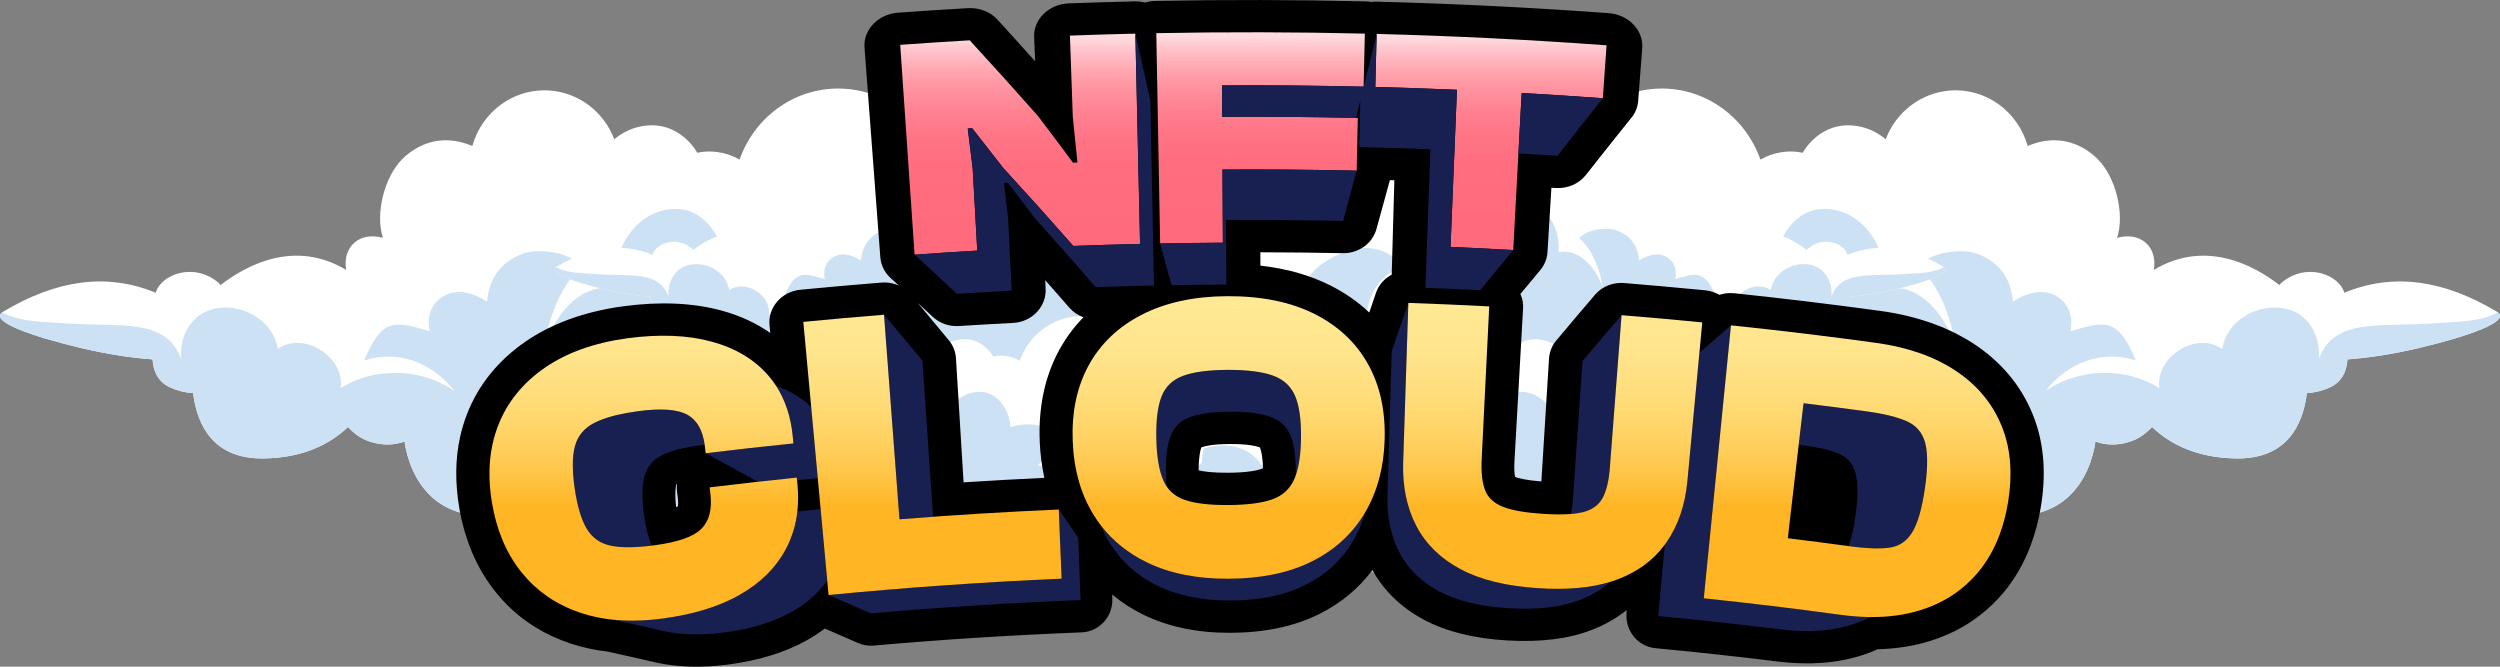 <svg width="180" height="48" viewBox="0 0 180 48" fill="none" xmlns="http://www.w3.org/2000/svg">
<rect x="0" y="0" width="180" height="48" fill="#808080" stroke="none"/>
<g clip-path="url(#clip0_1_33)">
<path d="M5.818 25.052C7.785 25.518 9.504 25.768 10.984 25.876C11.033 26.677 11.345 27.491 12.277 27.905C12.792 28.137 13.342 28.272 13.904 28.304C14.192 30.616 15.354 33.053 18.981 33.008C21.9 32.968 23.812 31.928 25.054 30.742C25.501 31.225 26.03 31.607 26.666 31.807C27.625 32.107 28.452 32.035 29.134 31.787C29.149 31.933 29.168 32.076 29.196 32.219C29.822 35.199 32.038 38.056 37.091 36.844C39.139 36.351 40.319 35.138 40.999 33.868C41.893 35.212 43.442 36.356 46.058 36.823C48.588 37.271 50.544 36.419 52.022 35.122C52.142 35.923 52.525 36.658 53.106 37.206C53.687 37.755 54.433 38.084 55.221 38.141C55.903 38.189 56.583 38.032 57.178 37.687C57.773 37.342 58.256 36.826 58.567 36.202C64.239 38.715 68.433 33.748 68.242 31.376C68.938 32.259 71.295 32.312 72.652 31.666C73.064 31.473 73.423 31.171 73.72 30.812C74.631 31.263 75.617 31.532 76.626 31.602C81.004 31.915 84.799 28.532 85.104 24.046C85.163 23.191 85.089 22.332 84.885 21.501C84.076 18.171 81.254 15.605 77.731 15.354C76.537 15.268 75.34 15.459 74.228 15.914C73.477 14.646 71.877 12.786 68.759 12.216C68.388 12.147 68.011 12.11 67.634 12.106C66.822 9.008 64.169 6.63 60.871 6.394C57.426 6.148 54.364 8.316 53.25 11.49C52.769 11.214 52.242 11.032 51.696 10.954C51.125 10.871 50.632 10.903 50.211 11.002C49.707 10.156 48.928 9.478 48.003 9.184C46.716 8.783 45.257 9.149 44.23 10.03C43.858 9.052 43.224 8.202 42.399 7.58C41.575 6.959 40.595 6.59 39.574 6.517C36.985 6.332 34.696 8.05 34.008 10.511C31.739 9.547 29.986 10.446 28.97 11.45C27.675 12.732 27.001 15.396 27.57 17.125C25.939 16.661 24.634 17.72 24.925 19.435C21.262 17.23 17.777 19.052 15.879 20.525C15.853 20.488 15.825 20.451 15.796 20.413C13.96 18.803 11.564 19.791 11.213 21.076C7.565 19.582 3.956 20.22 0.225 22.442C0.202 22.456 0.182 22.471 0.161 22.485C-0.762 23.157 2.36 24.232 5.818 25.052Z" fill="white"/>
<path d="M5.818 25.052C7.785 25.518 9.504 25.768 10.984 25.876C11.033 26.677 11.345 27.491 12.277 27.905C12.791 28.137 13.342 28.272 13.904 28.304C14.192 30.616 15.353 33.053 18.981 33.008C21.899 32.968 23.812 31.928 25.053 30.742C25.501 31.225 26.03 31.607 26.666 31.807C27.625 32.107 28.452 32.035 29.134 31.787C29.149 31.933 29.168 32.076 29.196 32.219C29.822 35.199 32.037 38.056 37.091 36.844C39.139 36.35 40.319 35.138 40.999 33.868C41.893 35.212 43.442 36.356 46.058 36.823C48.587 37.271 50.544 36.419 52.022 35.122C52.142 35.923 52.525 36.658 53.106 37.206C53.687 37.754 54.433 38.084 55.221 38.141C55.903 38.189 56.583 38.032 57.178 37.687C57.773 37.342 58.256 36.826 58.566 36.202C64.239 38.715 68.433 33.748 68.242 31.376C68.938 32.259 71.295 32.312 72.652 31.666C73.064 31.473 73.423 31.171 73.72 30.812C74.63 31.263 75.617 31.532 76.626 31.602C81.004 31.915 84.799 28.532 85.104 24.046C85.163 23.191 85.089 22.332 84.885 21.501C82.249 20.811 79.297 20.976 77.493 24.724C76.228 22.195 73.927 22.487 73.297 24.228C72.246 22.471 70.369 21.142 67.803 20.476C65.188 19.793 63.238 21.07 61.918 22.339L62.019 22.376C66.662 24.067 66.258 28.751 66.258 28.751C66.258 28.751 64.537 24.065 55.304 23.482C55.304 23.482 56.696 21.609 59.745 21.855C59.221 21.027 58.526 20.327 57.71 19.802C56.895 19.278 55.977 18.942 55.022 18.818C54.069 18.697 53.102 18.789 52.188 19.088C52.17 18.824 52.134 18.562 52.082 18.302C51.748 16.712 50.552 15.191 48.97 15.055C46.318 14.824 44.006 17.393 44.291 20.782C44.291 20.782 41.253 19.851 39.251 24.701C39.251 24.701 39.695 21.142 41.916 19.145C40.666 17.949 38.494 17.965 37.686 18.254C35.815 18.928 35.188 20.336 35.066 21.722C35.066 21.722 33.465 20.572 32.118 21.225C30.428 22.043 30.941 23.856 30.941 23.856C28.551 23.158 27.55 22.732 26.223 25.954C28.636 25.174 31.11 26.076 32.714 28.146C30.329 26.496 26.999 26.406 24.53 27.931C24.825 25.665 21.813 23.808 19.997 25.134C19.706 23.093 17.48 21.827 15.505 22.21C13.908 22.524 12.913 24.003 13.046 25.831C11.883 22.831 8.731 23.589 4.581 23.266C3.182 23.157 1.434 23.208 0.163 22.485C-0.762 23.156 2.359 24.232 5.818 25.052Z" fill="#CCE1F4"/>
<path d="M174.181 25.052C172.215 25.518 170.496 25.768 169.016 25.876C168.966 26.677 168.655 27.491 167.723 27.905C167.208 28.137 166.657 28.272 166.096 28.304C165.808 30.616 164.646 33.053 161.018 33.008C158.1 32.968 156.188 31.928 154.946 30.742C154.499 31.225 153.969 31.607 153.333 31.807C152.375 32.107 151.547 32.035 150.865 31.787C150.85 31.933 150.832 32.076 150.804 32.219C150.178 35.199 147.962 38.056 142.909 36.844C140.861 36.351 139.68 35.138 139 33.868C138.107 35.212 136.558 36.356 133.942 36.823C131.412 37.271 129.455 36.419 127.978 35.122C127.858 35.923 127.475 36.658 126.894 37.206C126.312 37.755 125.567 38.084 124.778 38.141C124.097 38.189 123.416 38.032 122.822 37.687C122.227 37.342 121.744 36.826 121.433 36.202C115.761 38.715 111.567 33.748 111.758 31.376C111.061 32.259 108.705 32.312 107.348 31.666C106.936 31.473 106.577 31.171 106.279 30.812C105.369 31.263 104.383 31.532 103.374 31.602C98.996 31.915 95.2 28.532 94.896 24.046C94.837 23.191 94.911 22.332 95.115 21.501C95.924 18.171 98.746 15.605 102.269 15.354C103.462 15.268 104.66 15.459 105.771 15.914C106.523 14.646 108.122 12.786 111.24 12.216C111.612 12.147 111.988 12.11 112.366 12.106C113.178 9.008 115.831 6.63 119.129 6.394C122.573 6.148 125.636 8.316 126.749 11.49C127.231 11.214 127.758 11.032 128.304 10.954C128.875 10.871 129.367 10.903 129.788 11.002C130.292 10.156 131.072 9.478 131.996 9.184C133.284 8.783 134.743 9.149 135.769 10.03C136.141 9.052 136.776 8.202 137.6 7.58C138.425 6.959 139.405 6.59 140.426 6.517C143.015 6.332 145.303 8.05 145.991 10.511C148.261 9.547 150.013 10.446 151.029 11.45C152.325 12.732 152.998 15.396 152.429 17.125C154.061 16.661 155.366 17.72 155.074 19.435C158.737 17.23 162.222 19.052 164.12 20.525C164.146 20.488 164.175 20.451 164.204 20.413C166.039 18.803 168.435 19.791 168.786 21.076C172.434 19.582 176.043 20.22 179.775 22.442C179.798 22.456 179.818 22.471 179.838 22.485C180.762 23.157 177.64 24.232 174.181 25.052Z" fill="white"/>
<path d="M174.181 25.052C172.215 25.518 170.496 25.768 169.016 25.876C168.966 26.677 168.655 27.491 167.723 27.905C167.208 28.137 166.657 28.272 166.096 28.304C165.808 30.616 164.646 33.053 161.018 33.008C158.1 32.968 156.188 31.928 154.946 30.742C154.499 31.225 153.969 31.607 153.333 31.807C152.375 32.107 151.547 32.035 150.865 31.787C150.85 31.933 150.832 32.076 150.804 32.219C150.178 35.199 147.962 38.056 142.909 36.844C140.861 36.35 139.68 35.138 139 33.868C138.107 35.212 136.558 36.356 133.942 36.823C131.412 37.271 129.455 36.419 127.978 35.122C127.858 35.923 127.475 36.658 126.894 37.206C126.312 37.754 125.567 38.084 124.778 38.141C124.097 38.189 123.416 38.032 122.822 37.687C122.227 37.342 121.744 36.826 121.433 36.202C115.761 38.715 111.567 33.748 111.758 31.376C111.061 32.259 108.705 32.312 107.348 31.666C106.936 31.473 106.577 31.171 106.279 30.812C105.369 31.263 104.383 31.532 103.374 31.602C98.996 31.915 95.2 28.532 94.896 24.046C94.837 23.191 94.911 22.332 95.115 21.501C97.751 20.811 100.702 20.976 102.508 24.724C103.773 22.195 106.074 22.487 106.704 24.228C107.755 22.471 109.632 21.142 112.198 20.476C114.812 19.793 116.763 21.07 118.083 22.339L117.982 22.376C113.339 24.067 113.743 28.751 113.743 28.751C113.743 28.751 115.464 24.065 124.697 23.482C124.697 23.482 123.305 21.609 120.256 21.855C120.781 21.027 121.475 20.327 122.291 19.802C123.106 19.278 124.024 18.942 124.979 18.818C125.932 18.697 126.898 18.789 127.813 19.088C127.831 18.824 127.867 18.562 127.919 18.302C128.253 16.712 129.449 15.191 131.031 15.055C133.683 14.824 135.994 17.393 135.71 20.782C135.71 20.782 138.747 19.851 140.75 24.701C140.75 24.701 140.306 21.142 138.085 19.145C139.334 17.949 141.507 17.965 142.314 18.254C144.186 18.928 144.813 20.336 144.935 21.722C144.935 21.722 146.536 20.572 147.883 21.225C149.573 22.043 149.059 23.856 149.059 23.856C151.45 23.158 152.451 22.732 153.778 25.954C151.365 25.174 148.89 26.076 147.286 28.146C149.672 26.496 153.002 26.406 155.471 27.931C155.176 25.665 158.187 23.808 160.004 25.134C160.295 23.093 162.521 21.827 164.496 22.21C166.093 22.524 167.088 24.003 166.955 25.831C168.118 22.831 171.269 23.589 175.42 23.266C176.818 23.157 178.566 23.208 179.838 22.485C180.762 23.156 177.64 24.232 174.181 25.052Z" fill="#CCE1F4"/>
<path d="M43.585 20.848C44.823 21.141 45.904 21.297 46.834 21.366C46.866 21.87 47.062 22.382 47.648 22.643C47.972 22.788 48.318 22.873 48.671 22.894C48.852 24.348 49.583 25.881 51.865 25.854C53.7 25.829 54.903 25.174 55.684 24.429C55.965 24.732 56.299 24.973 56.699 25.098C57.302 25.287 57.823 25.241 58.252 25.086C58.261 25.178 58.273 25.267 58.29 25.358C58.684 27.232 60.078 29.029 63.256 28.267C64.544 27.956 65.286 27.194 65.714 26.395C66.277 27.24 67.25 27.96 68.896 28.253C70.487 28.535 71.718 28 72.648 27.184C72.724 27.687 72.964 28.149 73.33 28.494C73.695 28.839 74.165 29.047 74.66 29.082C75.089 29.113 75.517 29.014 75.891 28.797C76.265 28.58 76.569 28.255 76.764 27.863C80.332 29.443 82.97 26.319 82.851 24.827C83.289 25.383 84.771 25.416 85.625 25.009C85.885 24.883 86.114 24.7 86.298 24.473C86.87 24.756 87.49 24.925 88.125 24.97C88.779 25.017 89.437 24.931 90.059 24.717C90.681 24.504 91.256 24.167 91.751 23.726C92.247 23.284 92.652 22.747 92.945 22.145C93.238 21.543 93.412 20.888 93.458 20.217C93.495 19.679 93.448 19.139 93.32 18.616C93.064 17.567 92.491 16.627 91.683 15.932C90.874 15.237 89.872 14.823 88.82 14.748C88.069 14.694 87.316 14.814 86.616 15.101C86.144 14.302 85.138 13.133 83.177 12.774C82.943 12.731 82.706 12.708 82.469 12.705C82.212 11.727 81.664 10.855 80.902 10.211C80.139 9.568 79.2 9.183 78.215 9.112C77.184 9.039 76.159 9.313 75.294 9.891C74.429 10.469 73.772 11.321 73.421 12.317C73.119 12.144 72.787 12.03 72.444 11.98C72.133 11.932 71.817 11.942 71.51 12.011C71.193 11.478 70.703 11.052 70.121 10.867C69.311 10.615 68.394 10.845 67.748 11.4C67.514 10.785 67.115 10.25 66.596 9.859C66.078 9.468 65.461 9.236 64.819 9.191C64.043 9.136 63.273 9.355 62.636 9.812C61.998 10.269 61.534 10.937 61.319 11.703C59.891 11.097 58.789 11.662 58.15 12.294C57.335 13.1 56.913 14.775 57.269 15.864C56.243 15.571 55.422 16.237 55.605 17.315C53.302 15.928 51.11 17.075 49.916 18.001C49.9 17.977 49.882 17.954 49.863 17.93C48.709 16.917 47.202 17.54 46.981 18.347C44.686 17.408 42.416 17.809 40.069 19.207C40.055 19.216 40.042 19.225 40.03 19.235C39.446 19.656 41.41 20.333 43.585 20.848Z" fill="white"/>
<path d="M43.586 20.848C44.823 21.141 45.904 21.297 46.835 21.366C46.867 21.87 47.062 22.382 47.648 22.642C47.972 22.788 48.319 22.873 48.672 22.894C48.853 24.348 49.584 25.881 51.865 25.854C53.701 25.829 54.904 25.174 55.685 24.429C55.966 24.732 56.299 24.973 56.7 25.098C57.303 25.287 57.823 25.241 58.252 25.086C58.261 25.178 58.273 25.267 58.291 25.358C58.684 27.232 60.078 29.029 63.256 28.267C64.545 27.956 65.287 27.194 65.715 26.395C66.277 27.24 67.25 27.959 68.897 28.253C70.488 28.535 71.718 28 72.648 27.184C72.724 27.687 72.965 28.149 73.33 28.494C73.696 28.839 74.165 29.047 74.661 29.082C75.089 29.113 75.517 29.014 75.892 28.797C76.266 28.58 76.569 28.255 76.765 27.863C80.332 29.443 82.971 26.319 82.851 24.827C83.289 25.383 84.771 25.416 85.626 25.009C85.885 24.883 86.115 24.7 86.298 24.473C86.871 24.756 87.491 24.925 88.125 24.969C88.78 25.016 89.437 24.931 90.059 24.717C90.682 24.504 91.257 24.167 91.752 23.726C92.247 23.284 92.653 22.747 92.946 22.145C93.238 21.543 93.413 20.888 93.458 20.217C93.495 19.679 93.449 19.139 93.32 18.616C91.663 18.182 89.806 18.286 88.67 20.643C87.875 19.052 86.427 19.236 86.031 20.331C85.37 19.228 84.189 18.39 82.576 17.971C80.931 17.542 79.704 18.345 78.874 19.142L78.937 19.165C81.856 20.228 81.602 23.174 81.602 23.174C81.602 23.174 80.52 20.227 74.712 19.861C74.712 19.861 75.588 18.683 77.505 18.838C77.175 18.317 76.739 17.877 76.226 17.547C75.713 17.217 75.135 17.006 74.534 16.928C73.936 16.851 73.327 16.909 72.752 17.098C72.741 16.932 72.718 16.766 72.686 16.603C72.475 15.603 71.723 14.646 70.728 14.561C69.06 14.415 67.606 16.032 67.785 18.163C67.785 18.163 65.874 17.578 64.615 20.628C64.615 20.628 64.894 18.39 66.292 17.134C65.506 16.381 64.14 16.391 63.632 16.573C62.454 16.996 62.06 17.883 61.982 18.754C61.982 18.754 60.975 18.031 60.128 18.442C59.065 18.956 59.388 20.096 59.388 20.096C57.884 19.657 57.255 19.39 56.42 21.416C57.938 20.926 59.494 21.492 60.503 22.795C59.003 21.757 56.908 21.7 55.355 22.66C55.541 21.234 53.646 20.067 52.504 20.899C52.321 19.616 50.92 18.818 49.678 19.06C48.674 19.258 48.048 20.189 48.132 21.337C47.4 19.451 45.419 19.927 42.807 19.724C41.928 19.655 40.828 19.688 40.028 19.234C39.447 19.656 41.41 20.333 43.586 20.848Z" fill="#CCE1F4"/>
<path d="M136.414 20.848C135.177 21.141 134.096 21.297 133.165 21.366C133.133 21.87 132.938 22.382 132.352 22.643C132.028 22.788 131.682 22.873 131.329 22.894C131.147 24.348 130.417 25.881 128.135 25.854C126.3 25.829 125.096 25.174 124.315 24.429C124.034 24.732 123.701 24.973 123.3 25.098C122.697 25.287 122.177 25.241 121.748 25.086C121.738 25.178 121.727 25.267 121.709 25.358C121.316 27.232 119.922 29.029 116.744 28.267C115.455 27.956 114.713 27.194 114.285 26.395C113.723 27.24 112.749 27.96 111.103 28.253C109.512 28.535 108.28 28 107.352 27.184C107.276 27.687 107.035 28.149 106.67 28.494C106.304 28.839 105.835 29.047 105.339 29.082C104.91 29.113 104.482 29.014 104.108 28.797C103.734 28.58 103.431 28.255 103.235 27.863C99.667 29.443 97.029 26.319 97.149 24.827C96.71 25.383 95.229 25.416 94.374 25.009C94.115 24.883 93.885 24.7 93.702 24.473C93.129 24.756 92.509 24.925 91.874 24.97C91.22 25.017 90.563 24.931 89.94 24.717C89.318 24.504 88.743 24.167 88.248 23.726C87.753 23.284 87.347 22.747 87.054 22.145C86.761 21.543 86.587 20.888 86.541 20.217C86.505 19.679 86.551 19.139 86.68 18.616C86.935 17.567 87.508 16.627 88.317 15.932C89.125 15.237 90.128 14.823 91.18 14.748C91.931 14.694 92.684 14.814 93.383 15.101C93.856 14.302 94.862 13.133 96.823 12.774C97.057 12.731 97.293 12.708 97.531 12.705C97.787 11.727 98.335 10.855 99.098 10.211C99.86 9.568 100.8 9.183 101.785 9.112C102.815 9.039 103.841 9.313 104.706 9.891C105.571 10.469 106.228 11.321 106.578 12.317C106.881 12.144 107.212 12.03 107.556 11.98C107.866 11.932 108.183 11.942 108.49 12.011C108.807 11.478 109.297 11.052 109.878 10.867C110.688 10.615 111.606 10.845 112.252 11.4C112.485 10.785 112.885 10.251 113.403 9.86C113.922 9.468 114.538 9.237 115.181 9.191C115.956 9.136 116.727 9.355 117.364 9.812C118.001 10.269 118.466 10.937 118.681 11.703C120.109 11.097 121.211 11.662 121.85 12.294C122.665 13.1 123.087 14.775 122.73 15.864C123.756 15.571 124.577 16.237 124.394 17.315C126.698 15.928 128.89 17.075 130.084 18.001C130.1 17.977 130.118 17.954 130.136 17.93C131.291 16.917 132.798 17.54 133.019 18.347C135.314 17.408 137.583 17.809 139.93 19.207C139.945 19.216 139.957 19.225 139.97 19.235C140.553 19.656 138.59 20.333 136.414 20.848Z" fill="white"/>
<path d="M136.414 20.848C135.177 21.141 134.096 21.297 133.165 21.366C133.133 21.87 132.938 22.382 132.352 22.642C132.028 22.788 131.682 22.873 131.329 22.894C131.147 24.348 130.417 25.881 128.135 25.854C126.3 25.829 125.096 25.174 124.315 24.429C124.034 24.732 123.701 24.973 123.3 25.098C122.697 25.287 122.177 25.241 121.748 25.086C121.738 25.178 121.727 25.267 121.709 25.358C121.316 27.232 119.922 29.029 116.744 28.267C115.455 27.956 114.713 27.194 114.285 26.395C113.723 27.24 112.749 27.959 111.103 28.253C109.512 28.535 108.28 28 107.352 27.184C107.276 27.687 107.035 28.149 106.67 28.494C106.304 28.839 105.835 29.047 105.339 29.082C104.91 29.113 104.482 29.014 104.108 28.797C103.734 28.58 103.431 28.255 103.235 27.863C99.667 29.443 97.029 26.319 97.149 24.827C96.71 25.383 95.229 25.416 94.374 25.009C94.115 24.883 93.885 24.7 93.702 24.473C93.129 24.756 92.509 24.925 91.874 24.969C91.22 25.016 90.563 24.931 89.94 24.717C89.318 24.504 88.743 24.167 88.248 23.726C87.753 23.284 87.347 22.747 87.054 22.145C86.761 21.543 86.587 20.888 86.541 20.217C86.505 19.679 86.551 19.139 86.68 18.616C88.337 18.182 90.194 18.286 91.329 20.643C92.125 19.052 93.573 19.236 93.969 20.331C94.63 19.228 95.809 18.39 97.424 17.971C99.069 17.542 100.296 18.345 101.126 19.142L101.063 19.165C98.144 20.228 98.398 23.174 98.398 23.174C98.398 23.174 99.48 20.227 105.288 19.861C105.288 19.861 104.412 18.683 102.494 18.838C102.824 18.317 103.261 17.877 103.774 17.547C104.287 17.217 104.864 17.006 105.465 16.928C106.064 16.851 106.672 16.909 107.247 17.098C107.259 16.932 107.281 16.766 107.314 16.603C107.525 15.603 108.277 14.646 109.272 14.561C110.939 14.415 112.394 16.032 112.215 18.163C112.215 18.163 114.125 17.578 115.385 20.628C115.385 20.628 115.106 18.39 113.708 17.134C114.494 16.381 115.86 16.391 116.368 16.573C117.546 16.996 117.94 17.883 118.018 18.754C118.018 18.754 119.025 18.031 119.872 18.442C120.935 18.956 120.612 20.096 120.612 20.096C122.116 19.657 122.745 19.39 123.58 21.416C122.062 20.926 120.506 21.492 119.497 22.795C120.997 21.757 123.092 21.7 124.645 22.66C124.459 21.234 126.354 20.067 127.496 20.899C127.679 19.616 129.08 18.818 130.322 19.06C131.326 19.258 131.952 20.189 131.868 21.337C132.6 19.451 134.581 19.927 137.193 19.724C138.072 19.655 139.172 19.688 139.972 19.234C140.553 19.656 138.59 20.333 136.414 20.848Z" fill="#CCE1F4"/>
<path d="M43.585 34.507C44.823 34.8 45.904 34.956 46.834 35.024C46.866 35.529 47.062 36.041 47.648 36.301C47.972 36.447 48.318 36.532 48.671 36.552C48.852 38.006 49.583 39.54 51.865 39.512C53.7 39.488 54.903 38.833 55.684 38.087C55.965 38.391 56.299 38.631 56.699 38.757C57.302 38.946 57.823 38.9 58.252 38.744C58.261 38.836 58.273 38.926 58.29 39.016C58.684 40.89 60.078 42.688 63.256 41.925C64.544 41.615 65.286 40.852 65.714 40.053C66.277 40.899 67.25 41.618 68.896 41.912C70.487 42.194 71.718 41.658 72.648 40.842C72.724 41.346 72.964 41.808 73.33 42.153C73.695 42.498 74.165 42.705 74.66 42.741C75.089 42.772 75.517 42.672 75.891 42.455C76.265 42.239 76.569 41.914 76.764 41.521C80.332 43.102 82.97 39.978 82.851 38.486C83.289 39.041 84.771 39.074 85.625 38.668C85.885 38.541 86.114 38.358 86.298 38.131C86.87 38.415 87.49 38.584 88.125 38.628C88.779 38.675 89.437 38.589 90.059 38.376C90.681 38.162 91.257 37.825 91.752 37.383C92.247 36.942 92.653 36.404 92.945 35.802C93.238 35.2 93.412 34.544 93.457 33.873C93.494 33.335 93.448 32.795 93.319 32.272C93.064 31.223 92.491 30.284 91.682 29.589C90.874 28.895 89.872 28.48 88.82 28.405C88.069 28.351 87.316 28.472 86.616 28.758C86.144 27.959 85.138 26.79 83.177 26.431C82.943 26.388 82.706 26.365 82.469 26.363C82.212 25.384 81.664 24.513 80.902 23.869C80.139 23.225 79.2 22.841 78.215 22.77C77.184 22.697 76.159 22.97 75.294 23.548C74.429 24.127 73.772 24.978 73.421 25.974C73.119 25.801 72.787 25.687 72.444 25.637C72.133 25.589 71.817 25.599 71.51 25.668C71.193 25.135 70.703 24.709 70.121 24.524C69.311 24.272 68.394 24.502 67.748 25.057C67.514 24.442 67.115 23.908 66.596 23.517C66.078 23.125 65.461 22.894 64.819 22.848C64.043 22.793 63.273 23.012 62.636 23.469C61.998 23.927 61.534 24.594 61.319 25.36C59.891 24.754 58.789 25.319 58.15 25.951C57.335 26.757 56.913 28.433 57.269 29.521C56.243 29.228 55.422 29.895 55.605 30.972C53.302 29.585 51.11 30.732 49.916 31.658C49.9 31.635 49.882 31.611 49.863 31.588C48.709 30.575 47.202 31.198 46.981 32.004C44.686 31.065 42.416 31.466 40.069 32.864C40.055 32.873 40.042 32.883 40.03 32.892C39.446 33.314 41.41 33.991 43.585 34.507Z" fill="white"/>
<path d="M43.586 34.507C44.823 34.8 45.904 34.956 46.835 35.025C46.867 35.529 47.062 36.041 47.648 36.301C47.972 36.447 48.319 36.532 48.671 36.552C48.853 38.006 49.584 39.54 51.865 39.512C53.7 39.488 54.904 38.833 55.684 38.088C55.966 38.391 56.299 38.631 56.7 38.757C57.302 38.946 57.823 38.9 58.252 38.745C58.261 38.836 58.273 38.926 58.291 39.017C58.684 40.89 60.078 42.688 63.256 41.926C64.545 41.615 65.287 40.852 65.715 40.053C66.277 40.899 67.25 41.618 68.896 41.912C70.488 42.194 71.718 41.658 72.648 40.843C72.724 41.346 72.965 41.808 73.33 42.153C73.696 42.498 74.165 42.705 74.661 42.741C75.089 42.772 75.517 42.672 75.891 42.456C76.266 42.239 76.569 41.914 76.765 41.521C80.332 43.102 82.971 39.978 82.851 38.486C83.289 39.041 84.771 39.074 85.626 38.668C85.885 38.542 86.115 38.358 86.298 38.132C86.871 38.415 87.491 38.584 88.125 38.628C88.78 38.675 89.437 38.589 90.06 38.376C90.682 38.162 91.257 37.825 91.752 37.383C92.247 36.942 92.653 36.404 92.946 35.802C93.238 35.2 93.412 34.544 93.458 33.873C93.495 33.336 93.448 32.795 93.32 32.273C91.662 31.838 89.805 31.942 88.67 34.3C87.874 32.709 86.427 32.893 86.03 33.988C85.369 32.884 84.188 32.047 82.575 31.628C80.93 31.199 79.703 32.001 78.873 32.799L78.937 32.822C81.857 33.886 81.604 36.833 81.604 36.833C81.604 36.833 80.521 33.886 74.714 33.519C74.714 33.519 75.589 32.342 77.507 32.497C77.177 31.976 76.74 31.535 76.227 31.205C75.714 30.875 75.137 30.664 74.536 30.586C73.937 30.51 73.329 30.568 72.754 30.757C72.742 30.59 72.72 30.425 72.687 30.262C72.477 29.261 71.725 28.305 70.73 28.22C69.062 28.074 67.608 29.69 67.786 31.822C67.786 31.822 65.876 31.237 64.617 34.287C64.617 34.287 64.895 32.048 66.293 30.792C65.507 30.04 64.141 30.049 63.633 30.232C62.456 30.655 62.062 31.542 61.983 32.413C61.983 32.413 60.977 31.689 60.13 32.1C59.066 32.615 59.389 33.755 59.389 33.755C57.886 33.316 57.256 33.048 56.422 35.075C57.939 34.584 59.496 35.151 60.505 36.454C59.004 35.416 56.91 35.359 55.356 36.319C55.542 34.893 53.648 33.725 52.505 34.558C52.322 33.274 50.922 32.477 49.68 32.719C48.675 32.916 48.05 33.847 48.133 34.996C47.402 33.109 45.42 33.586 42.809 33.383C41.929 33.314 40.83 33.347 40.03 32.893C39.447 33.314 41.41 33.991 43.586 34.507Z" fill="#CCE1F4"/>
<path d="M136.414 34.507C135.177 34.8 134.096 34.956 133.165 35.025C133.133 35.529 132.938 36.041 132.352 36.301C132.028 36.447 131.682 36.532 131.329 36.552C131.147 38.006 130.417 39.54 128.135 39.512C126.3 39.488 125.096 38.833 124.315 38.087C124.034 38.391 123.701 38.631 123.3 38.757C122.697 38.946 122.177 38.9 121.748 38.744C121.738 38.836 121.727 38.926 121.709 39.016C121.316 40.89 119.922 42.688 116.744 41.925C115.455 41.615 114.713 40.852 114.285 40.053C113.723 40.899 112.749 41.618 111.103 41.912C109.512 42.194 108.28 41.658 107.352 40.842C107.276 41.346 107.035 41.808 106.67 42.153C106.304 42.498 105.835 42.705 105.339 42.741C104.91 42.772 104.482 42.672 104.108 42.455C103.734 42.239 103.431 41.914 103.235 41.521C99.667 43.102 97.029 39.978 97.149 38.486C96.71 39.041 95.229 39.074 94.374 38.668C94.115 38.541 93.885 38.358 93.702 38.131C93.129 38.415 92.509 38.584 91.874 38.628C91.22 38.675 90.562 38.589 89.94 38.375C89.318 38.162 88.743 37.825 88.248 37.383C87.752 36.941 87.347 36.404 87.055 35.802C86.762 35.2 86.588 34.544 86.543 33.873C86.506 33.335 86.552 32.795 86.68 32.272C86.936 31.223 87.509 30.284 88.317 29.589C89.126 28.895 90.128 28.48 91.18 28.405C91.931 28.351 92.684 28.472 93.383 28.758C93.856 27.959 94.862 26.79 96.823 26.431C97.057 26.388 97.293 26.365 97.531 26.363C97.787 25.384 98.335 24.513 99.098 23.869C99.86 23.225 100.8 22.841 101.785 22.77C102.815 22.697 103.841 22.97 104.706 23.548C105.571 24.127 106.228 24.978 106.578 25.974C106.881 25.801 107.212 25.687 107.556 25.637C107.866 25.589 108.183 25.599 108.49 25.668C108.807 25.135 109.297 24.709 109.878 24.524C110.688 24.272 111.606 24.502 112.252 25.057C112.485 24.442 112.885 23.908 113.403 23.517C113.922 23.126 114.538 22.894 115.181 22.848C115.956 22.793 116.727 23.012 117.364 23.469C118.001 23.927 118.466 24.594 118.681 25.36C120.109 24.754 121.211 25.319 121.85 25.951C122.665 26.757 123.087 28.433 122.73 29.521C123.756 29.228 124.577 29.895 124.394 30.972C126.698 29.585 128.89 30.732 130.084 31.658C130.1 31.635 130.118 31.611 130.136 31.588C131.291 30.575 132.798 31.198 133.019 32.004C135.314 31.065 137.583 31.466 139.93 32.864C139.945 32.873 139.957 32.883 139.97 32.892C140.553 33.314 138.59 33.991 136.414 34.507Z" fill="white"/>
<path d="M136.414 34.507C135.177 34.8 134.096 34.956 133.165 35.025C133.133 35.529 132.938 36.041 132.352 36.301C132.028 36.447 131.682 36.532 131.329 36.552C131.147 38.006 130.417 39.54 128.135 39.512C126.3 39.488 125.096 38.833 124.315 38.088C124.034 38.391 123.701 38.631 123.3 38.757C122.697 38.946 122.177 38.9 121.748 38.745C121.738 38.836 121.727 38.926 121.709 39.017C121.316 40.89 119.922 42.688 116.744 41.926C115.455 41.615 114.713 40.852 114.285 40.053C113.723 40.899 112.749 41.618 111.103 41.912C109.512 42.194 108.28 41.658 107.352 40.843C107.276 41.346 107.035 41.808 106.67 42.153C106.304 42.498 105.835 42.705 105.339 42.741C104.91 42.772 104.482 42.672 104.108 42.456C103.734 42.239 103.431 41.914 103.235 41.521C99.667 43.102 97.029 39.978 97.149 38.486C96.71 39.041 95.229 39.074 94.374 38.668C94.115 38.542 93.885 38.358 93.702 38.132C93.129 38.415 92.509 38.584 91.874 38.628C91.22 38.675 90.562 38.589 89.94 38.376C89.318 38.162 88.743 37.825 88.248 37.383C87.752 36.942 87.347 36.404 87.055 35.802C86.762 35.2 86.588 34.544 86.543 33.873C86.506 33.336 86.552 32.795 86.68 32.273C88.338 31.838 90.195 31.942 91.33 34.3C92.126 32.709 93.574 32.893 93.97 33.988C94.631 32.884 95.81 32.047 97.425 31.628C99.07 31.199 100.297 32.001 101.127 32.799L101.064 32.822C98.145 33.885 98.399 36.831 98.399 36.831C98.399 36.831 99.481 33.884 105.289 33.517C105.289 33.517 104.413 32.34 102.495 32.495C102.825 31.974 103.262 31.533 103.775 31.203C104.288 30.873 104.865 30.662 105.466 30.584C106.065 30.508 106.673 30.566 107.248 30.755C107.26 30.588 107.282 30.423 107.315 30.26C107.526 29.259 108.278 28.303 109.273 28.218C110.94 28.072 112.395 29.688 112.216 31.82C112.216 31.82 114.126 31.235 115.386 34.285C115.386 34.285 115.107 32.046 113.709 30.79C114.495 30.038 115.861 30.047 116.369 30.23C117.547 30.653 117.941 31.54 118.019 32.411C118.019 32.411 119.026 31.687 119.873 32.098C120.936 32.613 120.613 33.754 120.613 33.754C122.117 33.314 122.746 33.046 123.581 35.073C122.063 34.583 120.507 35.149 119.498 36.452C120.998 35.414 123.093 35.357 124.646 36.316C124.46 34.891 126.355 33.723 127.497 34.556C127.68 33.272 129.081 32.475 130.323 32.717C131.327 32.914 131.953 33.845 131.869 34.994C132.601 33.108 134.582 33.584 137.194 33.381C138.073 33.312 139.173 33.345 139.972 32.891C140.553 33.314 138.59 33.991 136.414 34.507Z" fill="#CCE1F4"/>
<path d="M146.48 30.153C146.442 30.048 146.401 29.943 146.36 29.84C146.26 29.593 146.152 29.352 146.034 29.114C145.186 27.395 143.894 25.942 142.183 24.8C141.316 24.228 140.388 23.755 139.419 23.392C138.191 22.922 136.839 22.584 135.379 22.384C131.878 21.905 128.372 21.482 124.86 21.113C124.846 21.113 124.832 21.111 124.817 21.111C124.81 21.111 124.802 21.111 124.796 21.111C124.565 21.092 124.334 21.104 124.106 21.146C124.099 21.148 124.092 21.149 124.079 21.153C124.002 21.168 123.932 21.185 123.867 21.205L123.83 21.218L123.808 21.225C123.806 21.226 123.803 21.227 123.8 21.228C123.485 21.048 123.138 20.937 122.779 20.903C122.572 20.883 122.365 20.862 122.158 20.843C120.416 20.675 118.674 20.52 116.931 20.379C116.862 20.373 116.788 20.371 116.702 20.372H116.664C116.597 20.374 116.528 20.378 116.459 20.386L116.398 20.392C116.337 20.401 116.275 20.41 116.214 20.422C116.201 20.425 116.187 20.428 116.174 20.431C116.167 20.433 116.161 20.434 116.154 20.435C116.104 20.447 116.053 20.461 116.003 20.475C115.998 20.475 115.994 20.478 115.988 20.48C115.972 20.484 115.957 20.489 115.94 20.494C115.88 20.513 115.822 20.535 115.764 20.559C115.747 20.565 115.732 20.573 115.71 20.582C115.654 20.608 115.597 20.633 115.538 20.664C115.535 20.666 115.531 20.668 115.527 20.669C115.473 20.699 115.415 20.735 115.349 20.777C115.339 20.785 115.328 20.791 115.318 20.798C115.281 20.822 115.248 20.846 115.215 20.872C115.194 20.887 115.174 20.905 115.154 20.92L115.134 20.936C115.088 20.975 115.043 21.016 114.998 21.058C114.989 21.068 114.978 21.078 114.966 21.088C114.926 21.127 114.888 21.168 114.85 21.213C113.908 22.311 112.975 23.413 112.05 24.519C111.743 24.883 111.559 25.34 111.529 25.82C111.346 28.767 111.162 31.715 110.978 34.664C109.845 34.575 109.31 34.428 109.086 34.342C109.049 34.167 109.006 33.817 109.041 33.21C109.247 29.54 109.454 25.87 109.661 22.2C109.682 21.845 109.616 21.49 109.469 21.167C109.943 20.594 110.419 20.022 110.897 19.452C110.9 19.447 110.904 19.442 110.909 19.437C110.916 19.426 110.925 19.416 110.933 19.404C110.937 19.399 110.941 19.393 110.945 19.388C110.975 19.351 111.003 19.313 111.03 19.273C111.044 19.254 111.057 19.234 111.07 19.213C111.102 19.165 111.131 19.115 111.158 19.065C111.165 19.049 111.173 19.035 111.181 19.019C111.183 19.015 111.186 19.011 111.188 19.006C111.21 18.961 111.231 18.915 111.252 18.869C111.261 18.846 111.27 18.823 111.28 18.798C111.298 18.751 111.314 18.701 111.329 18.652C111.331 18.647 111.333 18.642 111.333 18.637C111.337 18.628 111.341 18.618 111.343 18.609C111.361 18.545 111.375 18.48 111.386 18.414C111.39 18.395 111.393 18.377 111.396 18.358C111.407 18.287 111.414 18.222 111.418 18.166C111.419 18.159 111.42 18.152 111.42 18.145C111.448 17.676 111.476 17.206 111.505 16.736C111.571 15.664 111.636 14.591 111.701 13.518C111.8 13.524 111.898 13.531 111.996 13.537C112.861 13.592 113.678 13.242 114.185 12.596C114.747 11.88 115.312 11.166 115.88 10.452C116.187 10.065 116.496 9.679 116.806 9.294C117.025 9.019 117.246 8.746 117.466 8.473C117.488 8.446 117.507 8.42 117.527 8.392C117.533 8.384 117.54 8.375 117.545 8.368C117.55 8.36 117.558 8.35 117.564 8.341C117.6 8.29 117.632 8.237 117.664 8.185C117.677 8.163 117.688 8.14 117.7 8.118C117.722 8.077 117.741 8.036 117.761 7.995C117.764 7.989 117.766 7.984 117.769 7.977C117.776 7.964 117.782 7.95 117.788 7.935C117.812 7.878 117.833 7.819 117.851 7.759C117.859 7.738 117.864 7.717 117.869 7.697C117.886 7.644 117.899 7.591 117.909 7.538C117.913 7.525 117.915 7.51 117.918 7.497C117.93 7.435 117.939 7.367 117.946 7.291C117.946 7.285 117.946 7.278 117.948 7.271C117.953 7.216 117.957 7.162 117.961 7.106C118.054 5.892 118.147 4.678 118.241 3.464C118.34 2.187 117.26 1.053 115.831 0.948C110.283 0.541 104.729 0.265 99.17 0.121C99.093 0.118 99.011 0.121 98.922 0.126C98.906 0.126 98.89 0.128 98.874 0.129C98.858 0.13 98.838 0.133 98.821 0.135C98.793 0.137 98.764 0.139 98.736 0.143C98.597 0.118 98.457 0.104 98.315 0.099C93.28 -0.019 88.243 -0.03 83.207 0.067C82.951 0.072 82.696 0.111 82.45 0.184C82.446 0.183 82.442 0.183 82.438 0.182C82.432 0.18 82.426 0.178 82.42 0.178C82.375 0.166 82.328 0.158 82.282 0.149C82.274 0.147 82.267 0.145 82.259 0.144C82.235 0.14 82.211 0.136 82.187 0.132C82.131 0.124 82.074 0.118 82.016 0.112C82.009 0.111 82.001 0.11 81.993 0.11C81.977 0.108 81.961 0.107 81.945 0.106C81.856 0.1 81.771 0.099 81.691 0.1C80.111 0.137 78.531 0.184 76.95 0.243C75.521 0.296 74.402 1.39 74.458 2.67C74.482 3.252 74.506 3.834 74.531 4.417C73.634 3.411 72.729 2.409 71.818 1.411C71.304 0.849 70.508 0.54 69.692 0.587C68.012 0.683 66.333 0.792 64.655 0.912C63.227 1.015 62.145 2.148 62.244 3.424C62.622 8.453 63.002 13.481 63.382 18.51C63.388 18.596 63.399 18.681 63.415 18.766C63.429 18.838 63.446 18.909 63.467 18.979C63.467 18.984 63.47 18.99 63.471 18.996C63.514 19.134 63.569 19.266 63.637 19.392L63.656 19.429C63.688 19.486 63.722 19.543 63.756 19.594C63.76 19.598 63.763 19.603 63.766 19.608C63.808 19.67 63.853 19.73 63.902 19.787C63.944 19.838 63.99 19.888 64.044 19.941C64.057 19.954 64.071 19.968 64.084 19.981C64.097 19.994 64.109 20.005 64.122 20.017C64.323 20.2 64.522 20.381 64.722 20.564C64.709 20.558 64.696 20.552 64.682 20.546C64.668 20.541 64.653 20.534 64.639 20.527C64.582 20.504 64.522 20.482 64.463 20.462L64.41 20.446L64.398 20.442C64.347 20.427 64.296 20.413 64.24 20.401C64.22 20.396 64.201 20.391 64.182 20.388C64.122 20.376 64.064 20.367 63.993 20.358L63.944 20.352C63.876 20.345 63.807 20.341 63.739 20.338H63.698C63.614 20.338 63.534 20.341 63.466 20.346C61.517 20.501 59.57 20.673 57.623 20.862C56.272 20.992 55.276 22.146 55.405 23.421C55.424 23.605 55.442 23.789 55.46 23.973C54.45 23.264 53.269 22.72 51.945 22.358C49.9 21.803 47.509 21.694 44.859 22.054C42.081 22.431 39.7 23.303 37.805 24.616C35.833 25.985 34.426 27.745 33.62 29.827C33.414 30.355 33.25 30.898 33.129 31.453C32.777 33.038 32.76 34.753 33.065 36.551C33.249 37.656 33.558 38.736 33.988 39.767C34.431 40.822 35.019 41.806 35.736 42.689C35.775 42.738 35.813 42.783 35.85 42.825C36.497 43.599 37.243 44.279 38.068 44.846C38.206 44.944 38.35 45.039 38.509 45.138C39.317 45.636 40.18 46.038 41.078 46.333C41.93 46.614 42.808 46.806 43.697 46.906C44.909 47.17 46.117 47.441 47.321 47.72C47.337 47.723 47.353 47.727 47.37 47.731C48.861 48.04 50.503 48.084 52.261 47.869C52.308 47.863 52.358 47.856 52.403 47.85C54.59 47.568 56.489 46.992 58.059 46.118C58.52 45.862 58.964 45.574 59.385 45.255C60.188 45.6 60.988 45.948 61.786 46.299C62.134 46.452 62.514 46.515 62.892 46.482C67.883 46.043 72.88 45.726 77.884 45.53C79.137 45.481 80.126 44.408 80.088 43.129L80.079 42.806C80.774 43.386 81.536 43.877 82.347 44.269C84.143 45.144 86.245 45.574 88.616 45.562C91.054 45.551 93.187 45.105 94.978 44.215C96.529 43.443 97.816 42.38 98.811 41.044C99.66 42.57 100.926 43.776 102.574 44.648C104.164 45.485 106.157 45.973 108.516 46.112C110.876 46.251 112.91 46.009 114.583 45.364C115.476 45.026 116.315 44.554 117.074 43.965C117.084 43.961 117.096 43.956 117.108 43.953L117.127 43.946C117.121 44.011 117.116 44.08 117.11 44.148C117.007 45.424 117.938 46.551 119.187 46.669C122.129 46.947 125.067 47.267 128.001 47.63C130.261 47.909 132.325 47.752 134.158 47.149C134.522 47.027 134.862 46.896 135.196 46.745C136.53 46.713 137.799 46.512 138.974 46.148C139.407 46.013 139.833 45.853 140.249 45.67C140.773 45.441 141.279 45.17 141.761 44.86C142.393 44.458 142.982 43.988 143.517 43.459C143.77 43.213 144.011 42.953 144.239 42.682C145.053 41.713 145.713 40.577 146.195 39.303C146.528 38.412 146.775 37.49 146.932 36.549C147.329 34.219 147.185 32.066 146.48 30.153ZM48.807 36.458C48.778 36.473 48.737 36.495 48.68 36.52C48.567 35.475 48.653 35.018 48.698 34.867C48.698 34.867 48.698 34.864 48.698 34.862C48.708 34.857 48.72 34.849 48.739 34.84C48.739 34.84 48.741 34.84 48.742 34.838C48.72 35.02 48.72 35.204 48.742 35.385C48.763 35.551 48.783 35.718 48.804 35.884C48.845 36.202 48.823 36.377 48.807 36.458ZM76.235 25.254C75.205 27.171 74.753 29.391 74.863 31.848C74.901 32.709 75.012 33.565 75.195 34.406C73.255 34.496 71.316 34.603 69.378 34.728C69.195 31.751 69.012 28.773 68.829 25.794C68.799 25.319 68.62 24.867 68.319 24.505C67.577 23.603 66.829 22.703 66.076 21.806C66.442 22.143 66.806 22.481 67.169 22.82C67.663 23.28 68.341 23.518 69.032 23.475C70.339 23.392 71.646 23.317 72.953 23.249C74.291 23.18 75.338 22.092 75.286 20.812C75.278 20.601 75.269 20.389 75.259 20.177C75.842 20.835 76.421 21.495 76.996 22.156C77.272 22.469 77.62 22.706 78.008 22.844C77.31 23.558 76.713 24.369 76.235 25.254ZM90.796 33.77C90.513 33.868 89.829 34.031 88.415 34.038C87.31 34.044 86.663 33.952 86.301 33.865C86.305 32.824 86.436 32.369 86.497 32.211C86.504 32.209 86.51 32.205 86.519 32.203C86.746 32.119 87.312 31.975 88.558 31.969C89.812 31.964 90.403 32.107 90.644 32.191C90.695 32.21 90.707 32.216 90.711 32.216C90.714 32.222 90.716 32.228 90.72 32.237C90.776 32.366 90.91 32.764 90.934 33.706C90.892 33.734 90.846 33.757 90.797 33.771L90.796 33.77ZM100.2 19.78C100.175 19.793 100.151 19.808 100.126 19.821L100.05 19.867C100.012 19.89 99.976 19.915 99.939 19.941L99.924 19.951C99.908 19.962 99.892 19.974 99.875 19.984C99.832 20.016 99.79 20.052 99.748 20.087C99.744 20.09 99.74 20.094 99.736 20.098L99.712 20.118C99.659 20.165 99.607 20.215 99.559 20.268L99.538 20.293C99.498 20.337 99.46 20.382 99.424 20.429C99.414 20.443 99.403 20.456 99.392 20.471C99.388 20.476 99.385 20.482 99.38 20.487C99.353 20.524 99.329 20.561 99.304 20.6C99.289 20.625 99.272 20.65 99.259 20.675C99.238 20.71 99.219 20.745 99.202 20.779C99.185 20.814 99.172 20.838 99.158 20.868C99.144 20.898 99.13 20.933 99.116 20.971C99.113 20.977 99.109 20.985 99.106 20.993C99.097 21.017 99.087 21.041 99.075 21.074C98.912 21.548 98.75 22.024 98.588 22.501C97.782 21.739 96.839 21.084 95.785 20.551C94.332 19.82 92.637 19.337 90.747 19.125C90.747 18.805 90.747 18.485 90.747 18.164C92.717 18.169 94.687 18.19 96.657 18.229C97.812 18.253 98.818 17.538 99.106 16.484C99.425 15.313 99.748 14.142 100.073 12.971L100.394 12.981C100.332 15.248 100.267 17.515 100.202 19.78L100.2 19.78Z" fill="black"/>
<path d="M77.035 2.563C77.103 4.513 77.172 6.463 77.241 8.413C77.353 9.51 77.465 10.606 77.576 11.703L77.259 11.714C76.42 10.585 75.573 9.459 74.719 8.335C73.11 6.514 71.477 4.703 69.821 2.903C68.152 2.999 66.483 3.108 64.815 3.228L65.85 18.336C67.354 18.228 68.858 18.13 70.362 18.043C70.252 16.072 70.142 14.101 70.033 12.13C69.914 11.171 69.795 10.212 69.676 9.254L69.996 9.235C70.748 10.187 71.494 11.142 72.235 12.099C73.942 13.957 75.624 15.827 77.279 17.71C78.88 17.649 80.482 17.6 82.084 17.563C81.972 12.516 81.859 7.469 81.745 2.422C80.176 2.458 78.606 2.505 77.035 2.563Z" fill="url(#paint0_linear_1_33)"/>
<path d="M83.253 2.388C83.345 7.435 83.438 12.483 83.53 17.53C85.036 17.501 86.542 17.482 88.049 17.474C88.039 15.717 88.029 13.961 88.02 12.207C91.24 12.188 94.46 12.215 97.68 12.287C97.707 11.022 97.734 9.757 97.761 8.492C94.507 8.418 91.253 8.391 87.999 8.41C87.994 7.656 87.99 6.902 87.986 6.149C91.385 6.129 94.784 6.159 98.182 6.239L98.268 2.421C93.263 2.302 88.258 2.292 83.253 2.388Z" fill="url(#paint1_linear_1_33)"/>
<path d="M99.118 2.442L99.022 6.26C100.982 6.311 102.941 6.379 104.9 6.463L104.438 17.778C105.943 17.843 107.448 17.917 108.953 18.002C109.155 14.233 109.357 10.464 109.559 6.694C111.509 6.804 113.457 6.931 115.405 7.074C115.494 5.804 115.583 4.534 115.672 3.264C110.159 2.859 104.641 2.585 99.118 2.442Z" fill="url(#paint2_linear_1_33)"/>
<path d="M46.922 39.284C46.672 38.714 46.486 37.96 46.363 37.024C46.209 35.844 46.226 34.923 46.414 34.259C46.603 33.596 47.022 33.101 47.672 32.774C48.322 32.447 49.264 32.204 50.499 32.053C50.58 32.043 50.661 32.034 50.738 32.026C50.597 30.972 50.186 30.253 49.507 29.867C48.803 29.469 47.609 29.377 45.93 29.604C44.773 29.762 43.849 29.986 43.156 30.277C43.023 30.331 42.901 30.389 42.784 30.448C42.065 30.821 41.604 31.376 41.401 32.113C41.294 32.498 41.242 32.962 41.244 33.502C41.252 34.061 41.298 34.619 41.382 35.172C41.568 36.453 41.859 37.422 42.256 38.079C42.652 38.735 43.237 39.138 44.011 39.293C44.734 39.441 45.704 39.435 46.922 39.284Z" fill="#181F51"/>
<path d="M59.085 36.658C58.526 36.712 57.968 36.768 57.409 36.825C57.308 37.772 57.028 38.689 56.584 39.525C55.87 40.875 54.765 41.968 53.274 42.815C52.866 43.047 52.445 43.253 52.012 43.431C50.816 43.931 49.441 44.289 47.888 44.505C47.848 44.511 47.807 44.517 47.766 44.522C47.053 44.621 46.335 44.675 45.615 44.683C45.108 44.687 44.6 44.663 44.095 44.61C45.217 44.854 46.336 45.104 47.451 45.361L47.838 45.45C49.089 45.71 50.471 45.743 51.994 45.558C52.029 45.553 52.067 45.549 52.103 45.543C54.023 45.298 55.639 44.814 56.963 44.077C58.057 43.468 58.923 42.708 59.561 41.795L59.085 36.658Z" fill="#181F51"/>
<path d="M66.415 25.958C65.501 24.855 64.578 23.756 63.648 22.661C64.019 27.571 64.39 32.48 64.762 37.389C65.569 37.324 66.376 37.263 67.184 37.206C66.928 33.456 66.671 29.707 66.415 25.958Z" fill="#181F51"/>
<path d="M76.437 41.664C70.837 41.907 65.244 42.299 59.657 42.842C60.676 43.278 61.69 43.718 62.7 44.164C67.727 43.722 72.76 43.403 77.799 43.208L77.631 38.706C77.168 38.032 76.701 37.358 76.232 36.685C76.3 38.345 76.369 40.004 76.437 41.664Z" fill="#181F51"/>
<path d="M94.411 40.443C92.769 41.257 90.788 41.657 88.453 41.669C86.193 41.68 84.247 41.296 82.595 40.5C81.24 39.844 80.132 38.961 79.268 37.839C79.44 38.265 79.646 38.675 79.883 39.066C80.707 40.417 81.859 41.453 83.341 42.174C84.824 42.897 86.574 43.247 88.607 43.238C90.709 43.228 92.491 42.864 93.969 42.128C95.446 41.392 96.59 40.349 97.401 38.99C97.798 38.324 98.104 37.606 98.312 36.855C98.287 36.897 98.263 36.939 98.238 36.98C97.331 38.482 96.055 39.63 94.411 40.443Z" fill="#181F51"/>
<path d="M105.16 40.984C103.718 40.216 102.655 39.181 101.973 37.867C101.29 36.552 100.97 35.023 101.027 33.275C101.114 30.619 101.2 27.962 101.287 25.306L101.401 21.811C100.999 22.964 100.6 24.117 100.203 25.271C100.101 28.725 99.999 32.179 99.897 35.634C99.851 37.215 100.141 38.596 100.758 39.782C101.375 40.967 102.334 41.899 103.634 42.587C104.933 43.274 106.602 43.671 108.648 43.794C110.695 43.916 112.396 43.722 113.766 43.194C114.608 42.869 115.333 42.436 115.94 41.896C114.501 42.34 112.768 42.488 110.727 42.351C108.454 42.2 106.602 41.753 105.16 40.984Z" fill="#181F51"/>
<path d="M58.404 29.287C58.562 31.002 58.721 32.716 58.879 34.431C57.533 34.561 56.188 34.701 54.843 34.849L54.557 34.689C53.316 33.997 52.067 33.312 50.81 32.633C52.915 32.377 55.021 32.142 57.129 31.927C57.113 31.76 57.097 31.594 57.081 31.427C56.944 30.021 56.544 28.806 55.88 27.78C56.874 28.139 57.715 28.641 58.404 29.287Z" fill="#181F51"/>
<path d="M122.672 43.078C123.325 36.527 123.978 29.977 124.63 23.427C123.869 24.077 123.112 24.73 122.359 25.385L121.493 34.634C121.33 36.375 120.821 37.85 119.979 39.062C119.939 39.119 119.898 39.175 119.858 39.23C119.704 40.939 119.55 42.648 119.396 44.357C122.359 44.638 125.317 44.96 128.273 45.325C130.208 45.565 131.921 45.441 133.431 44.944C133.745 44.84 134.054 44.718 134.355 44.578C134.459 44.531 134.561 44.48 134.661 44.429C133.949 44.42 133.238 44.367 132.532 44.268C129.25 43.818 125.964 43.421 122.672 43.078Z" fill="#181F51"/>
<path d="M113.253 35.926C113.231 36.29 113.181 36.652 113.105 37.008C113.394 36.988 113.68 36.944 113.962 36.878C114.629 36.712 115.102 36.375 115.38 35.865C115.659 35.356 115.834 34.631 115.907 33.689C116.188 30.025 116.469 26.36 116.751 22.696C115.806 23.788 114.87 24.885 113.941 25.986C113.713 29.299 113.483 32.612 113.253 35.926Z" fill="#181F51"/>
<path d="M115.407 7.074C113.459 6.931 111.51 6.805 109.561 6.695C109.483 8.145 109.405 9.596 109.327 11.047C110.265 11.1 111.203 11.156 112.14 11.217C113.217 9.831 114.306 8.45 115.407 7.074Z" fill="#181F51"/>
<path d="M97.941 7.225L97.868 10.592C99.574 10.631 101.281 10.683 102.987 10.747L102.627 20.725C103.944 20.774 105.26 20.832 106.576 20.898C107.362 19.93 108.156 18.965 108.955 18.003C107.45 17.918 105.945 17.843 104.44 17.779L104.903 6.464C102.944 6.38 100.985 6.312 99.025 6.261L99.12 2.443C98.805 3.707 98.493 4.971 98.183 6.236C98.183 6.237 98.183 6.239 98.183 6.24C94.785 6.16 91.387 6.13 87.988 6.15C87.993 6.904 87.997 7.657 88.001 8.411C91.213 8.392 94.425 8.418 97.637 8.489C97.736 8.068 97.838 7.646 97.941 7.225Z" fill="#181F51"/>
<path d="M65.85 18.336C66.872 19.27 67.886 20.21 68.892 21.154C70.208 21.071 71.523 20.995 72.839 20.926C72.754 19.188 72.669 17.451 72.583 15.713C72.485 14.867 72.386 14.021 72.287 13.174L72.566 13.159C73.216 14.005 73.862 14.851 74.504 15.699C75.984 17.347 77.445 19.004 78.886 20.67C80.287 20.623 81.687 20.585 83.088 20.556C83 16.107 82.912 11.657 82.825 7.207C82.47 5.611 82.11 4.014 81.746 2.419C81.782 4.022 81.818 5.625 81.854 7.229L82.085 17.56C80.483 17.597 78.881 17.647 77.28 17.707C75.624 15.825 73.942 13.954 72.236 12.096C71.495 11.139 70.749 10.184 69.997 9.232L69.677 9.251C69.796 10.209 69.915 11.168 70.034 12.127C70.143 14.098 70.253 16.069 70.363 18.04C68.858 18.129 67.353 18.228 65.85 18.336Z" fill="#181F51"/>
<path d="M88.297 20.49C88.289 18.942 88.282 17.395 88.274 15.847C91.085 15.832 93.895 15.853 96.705 15.909C97.026 14.701 97.35 13.494 97.677 12.287C94.457 12.214 91.237 12.188 88.017 12.207C88.026 13.963 88.036 15.719 88.046 17.473C86.54 17.482 85.033 17.501 83.527 17.53C83.802 18.531 84.075 19.532 84.346 20.534C85.664 20.511 86.981 20.497 88.297 20.49Z" fill="#181F51"/>
<path d="M83.747 34.562C83.816 34.722 83.899 34.876 83.996 35.02C83.97 34.733 83.954 34.426 83.948 34.098C83.927 32.908 84.043 31.995 84.295 31.358C84.547 30.722 85.009 30.28 85.68 30.032C86.351 29.783 87.309 29.652 88.55 29.646C89.79 29.64 90.757 29.763 91.449 30.006C92.142 30.249 92.623 30.689 92.9 31.321C93.176 31.953 93.306 32.867 93.295 34.057C93.295 34.116 93.295 34.174 93.292 34.23C93.533 33.55 93.66 32.645 93.673 31.515C93.687 30.198 93.541 29.188 93.234 28.487C92.928 27.786 92.389 27.3 91.617 27.03C90.844 26.761 89.764 26.626 88.381 26.633C86.997 26.639 85.927 26.785 85.177 27.061C84.427 27.338 83.913 27.829 83.633 28.533C83.353 29.236 83.226 30.247 83.252 31.564C83.28 32.86 83.447 33.86 83.747 34.562Z" fill="#181F51"/>
<path d="M138.748 33.518C138.771 32.838 138.724 32.286 138.605 31.861C138.4 31.136 137.958 30.622 137.279 30.326C137.003 30.207 136.719 30.106 136.429 30.025C135.872 29.865 135.208 29.732 134.437 29.626C132.91 29.417 131.382 29.219 129.853 29.031L129.504 32.028L129.831 32.068C130.92 32.203 131.77 32.401 132.383 32.662C132.995 32.923 133.398 33.38 133.588 34.033C133.779 34.686 133.786 35.682 133.611 37.021C133.486 37.98 133.314 38.746 133.096 39.318L133.175 39.329C134.354 39.492 135.3 39.527 136.016 39.432C136.731 39.338 137.285 38.969 137.679 38.323C138.073 37.677 138.379 36.626 138.589 35.168C138.672 34.621 138.725 34.071 138.748 33.518Z" fill="#181F51"/>
<path d="M57.366 34.389C55.274 34.603 53.183 34.837 51.094 35.091C51.113 35.257 51.132 35.423 51.152 35.59C51.279 36.701 51.054 37.536 50.481 38.094C49.908 38.652 48.804 39.032 47.174 39.253C47.088 39.264 47.003 39.276 46.92 39.285C45.702 39.435 44.733 39.442 44.009 39.295C43.235 39.14 42.65 38.737 42.254 38.081C41.858 37.425 41.566 36.455 41.38 35.174C41.296 34.622 41.25 34.064 41.242 33.504C41.24 32.964 41.292 32.5 41.399 32.115C41.6 31.379 42.061 30.824 42.782 30.45C42.898 30.391 43.021 30.333 43.154 30.279C43.847 29.989 44.771 29.765 45.928 29.607C47.607 29.379 48.801 29.471 49.505 29.869C50.185 30.253 50.596 30.973 50.736 32.028C50.742 32.063 50.747 32.098 50.751 32.135C50.77 32.301 50.789 32.467 50.809 32.633C52.913 32.377 55.019 32.142 57.127 31.927C57.111 31.76 57.095 31.594 57.079 31.427C56.943 30.021 56.543 28.806 55.879 27.78C55.711 27.523 55.526 27.277 55.326 27.046C54.326 25.888 52.962 25.066 51.234 24.596C49.506 24.127 47.477 24.044 45.155 24.357C42.772 24.683 40.786 25.398 39.212 26.488C37.638 27.577 36.528 28.954 35.879 30.606C35.714 31.026 35.58 31.459 35.481 31.901C35.183 33.207 35.163 34.62 35.412 36.139C35.572 37.124 35.824 38.029 36.168 38.855C36.519 39.712 36.99 40.512 37.568 41.229C37.587 41.253 37.607 41.277 37.628 41.299C38.141 41.928 38.739 42.478 39.402 42.936C39.514 43.015 39.627 43.09 39.743 43.163C40.394 43.567 41.088 43.891 41.812 44.129C42.551 44.373 43.313 44.535 44.086 44.614C44.088 44.615 44.091 44.615 44.093 44.614C44.598 44.667 45.106 44.692 45.613 44.687C46.333 44.679 47.051 44.626 47.764 44.527C47.805 44.521 47.846 44.516 47.886 44.509C49.441 44.291 50.816 43.933 52.01 43.436C52.444 43.256 52.866 43.049 53.274 42.816C54.765 41.968 55.869 40.875 56.585 39.525C57.028 38.688 57.308 37.771 57.41 36.825C57.479 36.181 57.482 35.532 57.416 34.889L57.366 34.389Z" fill="url(#paint3_linear_1_33)"/>
<path d="M64.762 37.389C64.391 32.48 64.019 27.57 63.648 22.661C61.711 22.815 59.774 22.986 57.839 23.175C58.445 29.73 59.051 36.286 59.657 42.842C65.242 42.3 70.835 41.907 76.437 41.664C76.369 40.004 76.3 38.345 76.232 36.685C72.406 36.85 68.583 37.085 64.762 37.389Z" fill="url(#paint4_linear_1_33)"/>
<path d="M94.65 22.607C92.942 21.747 90.837 21.313 88.357 21.325C85.958 21.337 83.898 21.791 82.196 22.666C80.495 23.541 79.223 24.764 78.377 26.318C77.53 27.872 77.157 29.683 77.235 31.746C77.312 33.81 77.82 35.582 78.74 37.073C78.903 37.338 79.079 37.595 79.268 37.841C80.133 38.963 81.241 39.846 82.596 40.502C84.246 41.298 86.193 41.682 88.453 41.67C90.788 41.659 92.767 41.258 94.412 40.445C96.056 39.633 97.331 38.484 98.237 36.982C98.262 36.941 98.286 36.899 98.311 36.857C99.171 35.383 99.638 33.646 99.695 31.641C99.754 29.577 99.363 27.771 98.502 26.224C97.641 24.677 96.359 23.467 94.65 22.607ZM93.673 31.515C93.661 32.644 93.534 33.549 93.293 34.23C93.258 34.33 93.219 34.425 93.179 34.517C92.864 35.222 92.329 35.702 91.576 35.964C90.824 36.226 89.773 36.354 88.429 36.362C87.084 36.37 86.042 36.249 85.305 35.994C84.741 35.799 84.305 35.474 83.997 35.019C83.9 34.875 83.816 34.721 83.748 34.561C83.447 33.858 83.281 32.859 83.255 31.563C83.229 30.246 83.356 29.236 83.636 28.532C83.916 27.828 84.43 27.337 85.18 27.06C85.929 26.784 86.997 26.637 88.383 26.631C89.77 26.626 90.847 26.76 91.619 27.029C92.392 27.298 92.93 27.785 93.237 28.486C93.544 29.187 93.688 30.198 93.673 31.515Z" fill="url(#paint5_linear_1_33)"/>
<path d="M144.206 30.893C144.176 30.812 144.145 30.73 144.111 30.648C143.454 29.046 142.355 27.724 140.816 26.7C139.277 25.675 137.358 24.999 135.08 24.687C131.602 24.21 128.118 23.789 124.63 23.425C123.977 29.976 123.325 36.526 122.672 43.078C125.963 43.422 129.249 43.819 132.532 44.268C133.237 44.367 133.949 44.42 134.661 44.429C135.965 44.44 137.167 44.275 138.273 43.931C138.624 43.822 138.969 43.692 139.306 43.542C139.72 43.362 140.119 43.148 140.5 42.901C140.994 42.586 141.455 42.216 141.872 41.799C142.07 41.604 142.259 41.4 142.436 41.185C143.082 40.41 143.597 39.505 143.981 38.471C144.256 37.717 144.458 36.936 144.584 36.14C144.903 34.186 144.783 32.436 144.206 30.893ZM138.75 33.518C138.727 34.071 138.674 34.622 138.591 35.169C138.38 36.626 138.076 37.678 137.681 38.324C137.286 38.97 136.732 39.34 136.018 39.433C135.302 39.528 134.356 39.491 133.177 39.33C131.693 39.127 130.208 38.934 128.722 38.752C129.1 35.512 129.478 32.272 129.855 29.032C131.384 29.219 132.913 29.417 134.44 29.626C135.211 29.732 135.875 29.865 136.432 30.026C136.721 30.107 137.005 30.207 137.282 30.326C137.961 30.623 138.403 31.137 138.608 31.862C138.725 32.286 138.772 32.838 138.748 33.518H138.75Z" fill="url(#paint6_linear_1_33)"/>
<path d="M115.908 33.688C115.836 34.629 115.66 35.354 115.382 35.864C115.103 36.373 114.63 36.711 113.963 36.877C113.681 36.943 113.395 36.986 113.107 37.007C112.546 37.052 111.865 37.048 111.066 36.995C109.822 36.912 108.875 36.749 108.223 36.494C107.571 36.239 107.141 35.844 106.929 35.302C106.718 34.76 106.635 34.017 106.681 33.074L107.225 22.06C105.284 21.96 103.344 21.876 101.402 21.809C101.278 25.631 101.153 29.452 101.028 33.273C100.971 35.022 101.291 36.552 101.974 37.865C102.657 39.178 103.719 40.214 105.161 40.983C106.603 41.751 108.455 42.199 110.728 42.349C112.769 42.484 114.503 42.337 115.941 41.893C116.106 41.843 116.266 41.788 116.423 41.731C117.878 41.187 119.022 40.356 119.857 39.228C119.898 39.174 119.939 39.117 119.979 39.06C120.821 37.848 121.33 36.373 121.493 34.632C121.85 30.826 122.206 27.02 122.562 23.213C120.627 23.023 118.691 22.85 116.753 22.693C116.471 26.358 116.19 30.023 115.908 33.688Z" fill="url(#paint7_linear_1_33)"/>
</g>
<defs>
<linearGradient id="paint0_linear_1_33" x1="73.451" y1="2.78" x2="73.451" y2="16.626" gradientUnits="userSpaceOnUse">
<stop stop-color="#FFDBDF"/>
<stop offset="0.03" stop-color="#FFCED4"/>
<stop offset="0.13" stop-color="#FFB0B9"/>
<stop offset="0.24" stop-color="#FF97A3"/>
<stop offset="0.37" stop-color="#FF8392"/>
<stop offset="0.51" stop-color="#FF7586"/>
<stop offset="0.68" stop-color="#FF6D7F"/>
<stop offset="1" stop-color="#FF6B7D"/>
</linearGradient>
<linearGradient id="paint1_linear_1_33" x1="90.761" y1="2.665" x2="90.761" y2="15.896" gradientUnits="userSpaceOnUse">
<stop stop-color="#FFDBDF"/>
<stop offset="0.03" stop-color="#FFCED4"/>
<stop offset="0.13" stop-color="#FFB0B9"/>
<stop offset="0.24" stop-color="#FF97A3"/>
<stop offset="0.37" stop-color="#FF8392"/>
<stop offset="0.51" stop-color="#FF7586"/>
<stop offset="0.68" stop-color="#FF6D7F"/>
<stop offset="1" stop-color="#FF6B7D"/>
</linearGradient>
<linearGradient id="paint2_linear_1_33" x1="107.348" y1="2.792" x2="107.348" y2="16.33" gradientUnits="userSpaceOnUse">
<stop stop-color="#FFDBDF"/>
<stop offset="0.03" stop-color="#FFCED4"/>
<stop offset="0.13" stop-color="#FFB0B9"/>
<stop offset="0.24" stop-color="#FF97A3"/>
<stop offset="0.37" stop-color="#FF8392"/>
<stop offset="0.51" stop-color="#FF7586"/>
<stop offset="0.68" stop-color="#FF6D7F"/>
<stop offset="1" stop-color="#FF6B7D"/>
</linearGradient>
<linearGradient id="paint3_linear_1_33" x1="46.353" y1="47.34" x2="46.353" y2="17.005" gradientUnits="userSpaceOnUse">
<stop offset="0.35" stop-color="#FFB524"/>
<stop offset="0.36" stop-color="#FFB626"/>
<stop offset="0.44" stop-color="#FFC648"/>
<stop offset="0.53" stop-color="#FFD365"/>
<stop offset="0.62" stop-color="#FFDD7B"/>
<stop offset="0.72" stop-color="#FFE48B"/>
<stop offset="0.84" stop-color="#FFE994"/>
<stop offset="1" stop-color="#FFEA97"/>
</linearGradient>
<linearGradient id="paint4_linear_1_33" x1="67.138" y1="47.34" x2="67.138" y2="17.005" gradientUnits="userSpaceOnUse">
<stop offset="0.35" stop-color="#FFB524"/>
<stop offset="0.36" stop-color="#FFB626"/>
<stop offset="0.44" stop-color="#FFC648"/>
<stop offset="0.53" stop-color="#FFD365"/>
<stop offset="0.62" stop-color="#FFDD7B"/>
<stop offset="0.72" stop-color="#FFE48B"/>
<stop offset="0.84" stop-color="#FFE994"/>
<stop offset="1" stop-color="#FFEA97"/>
</linearGradient>
<linearGradient id="paint5_linear_1_33" x1="88.463" y1="47.34" x2="88.463" y2="17.005" gradientUnits="userSpaceOnUse">
<stop offset="0.35" stop-color="#FFB524"/>
<stop offset="0.36" stop-color="#FFB626"/>
<stop offset="0.44" stop-color="#FFC648"/>
<stop offset="0.53" stop-color="#FFD365"/>
<stop offset="0.62" stop-color="#FFDD7B"/>
<stop offset="0.72" stop-color="#FFE48B"/>
<stop offset="0.84" stop-color="#FFE994"/>
<stop offset="1" stop-color="#FFEA97"/>
</linearGradient>
<linearGradient id="paint6_linear_1_33" x1="133.715" y1="47.34" x2="133.715" y2="17.004" gradientUnits="userSpaceOnUse">
<stop offset="0.35" stop-color="#FFB524"/>
<stop offset="0.36" stop-color="#FFB626"/>
<stop offset="0.44" stop-color="#FFC648"/>
<stop offset="0.53" stop-color="#FFD365"/>
<stop offset="0.62" stop-color="#FFDD7B"/>
<stop offset="0.72" stop-color="#FFE48B"/>
<stop offset="0.84" stop-color="#FFE994"/>
<stop offset="1" stop-color="#FFEA97"/>
</linearGradient>
<linearGradient id="paint7_linear_1_33" x1="111.791" y1="47.34" x2="111.791" y2="17.005" gradientUnits="userSpaceOnUse">
<stop offset="0.35" stop-color="#FFB524"/>
<stop offset="0.36" stop-color="#FFB626"/>
<stop offset="0.44" stop-color="#FFC648"/>
<stop offset="0.53" stop-color="#FFD365"/>
<stop offset="0.62" stop-color="#FFDD7B"/>
<stop offset="0.72" stop-color="#FFE48B"/>
<stop offset="0.84" stop-color="#FFE994"/>
<stop offset="1" stop-color="#FFEA97"/>
</linearGradient>
<clipPath id="clip0_1_33">
<rect width="180" height="48" fill="white"/>
</clipPath>
</defs>
</svg>
